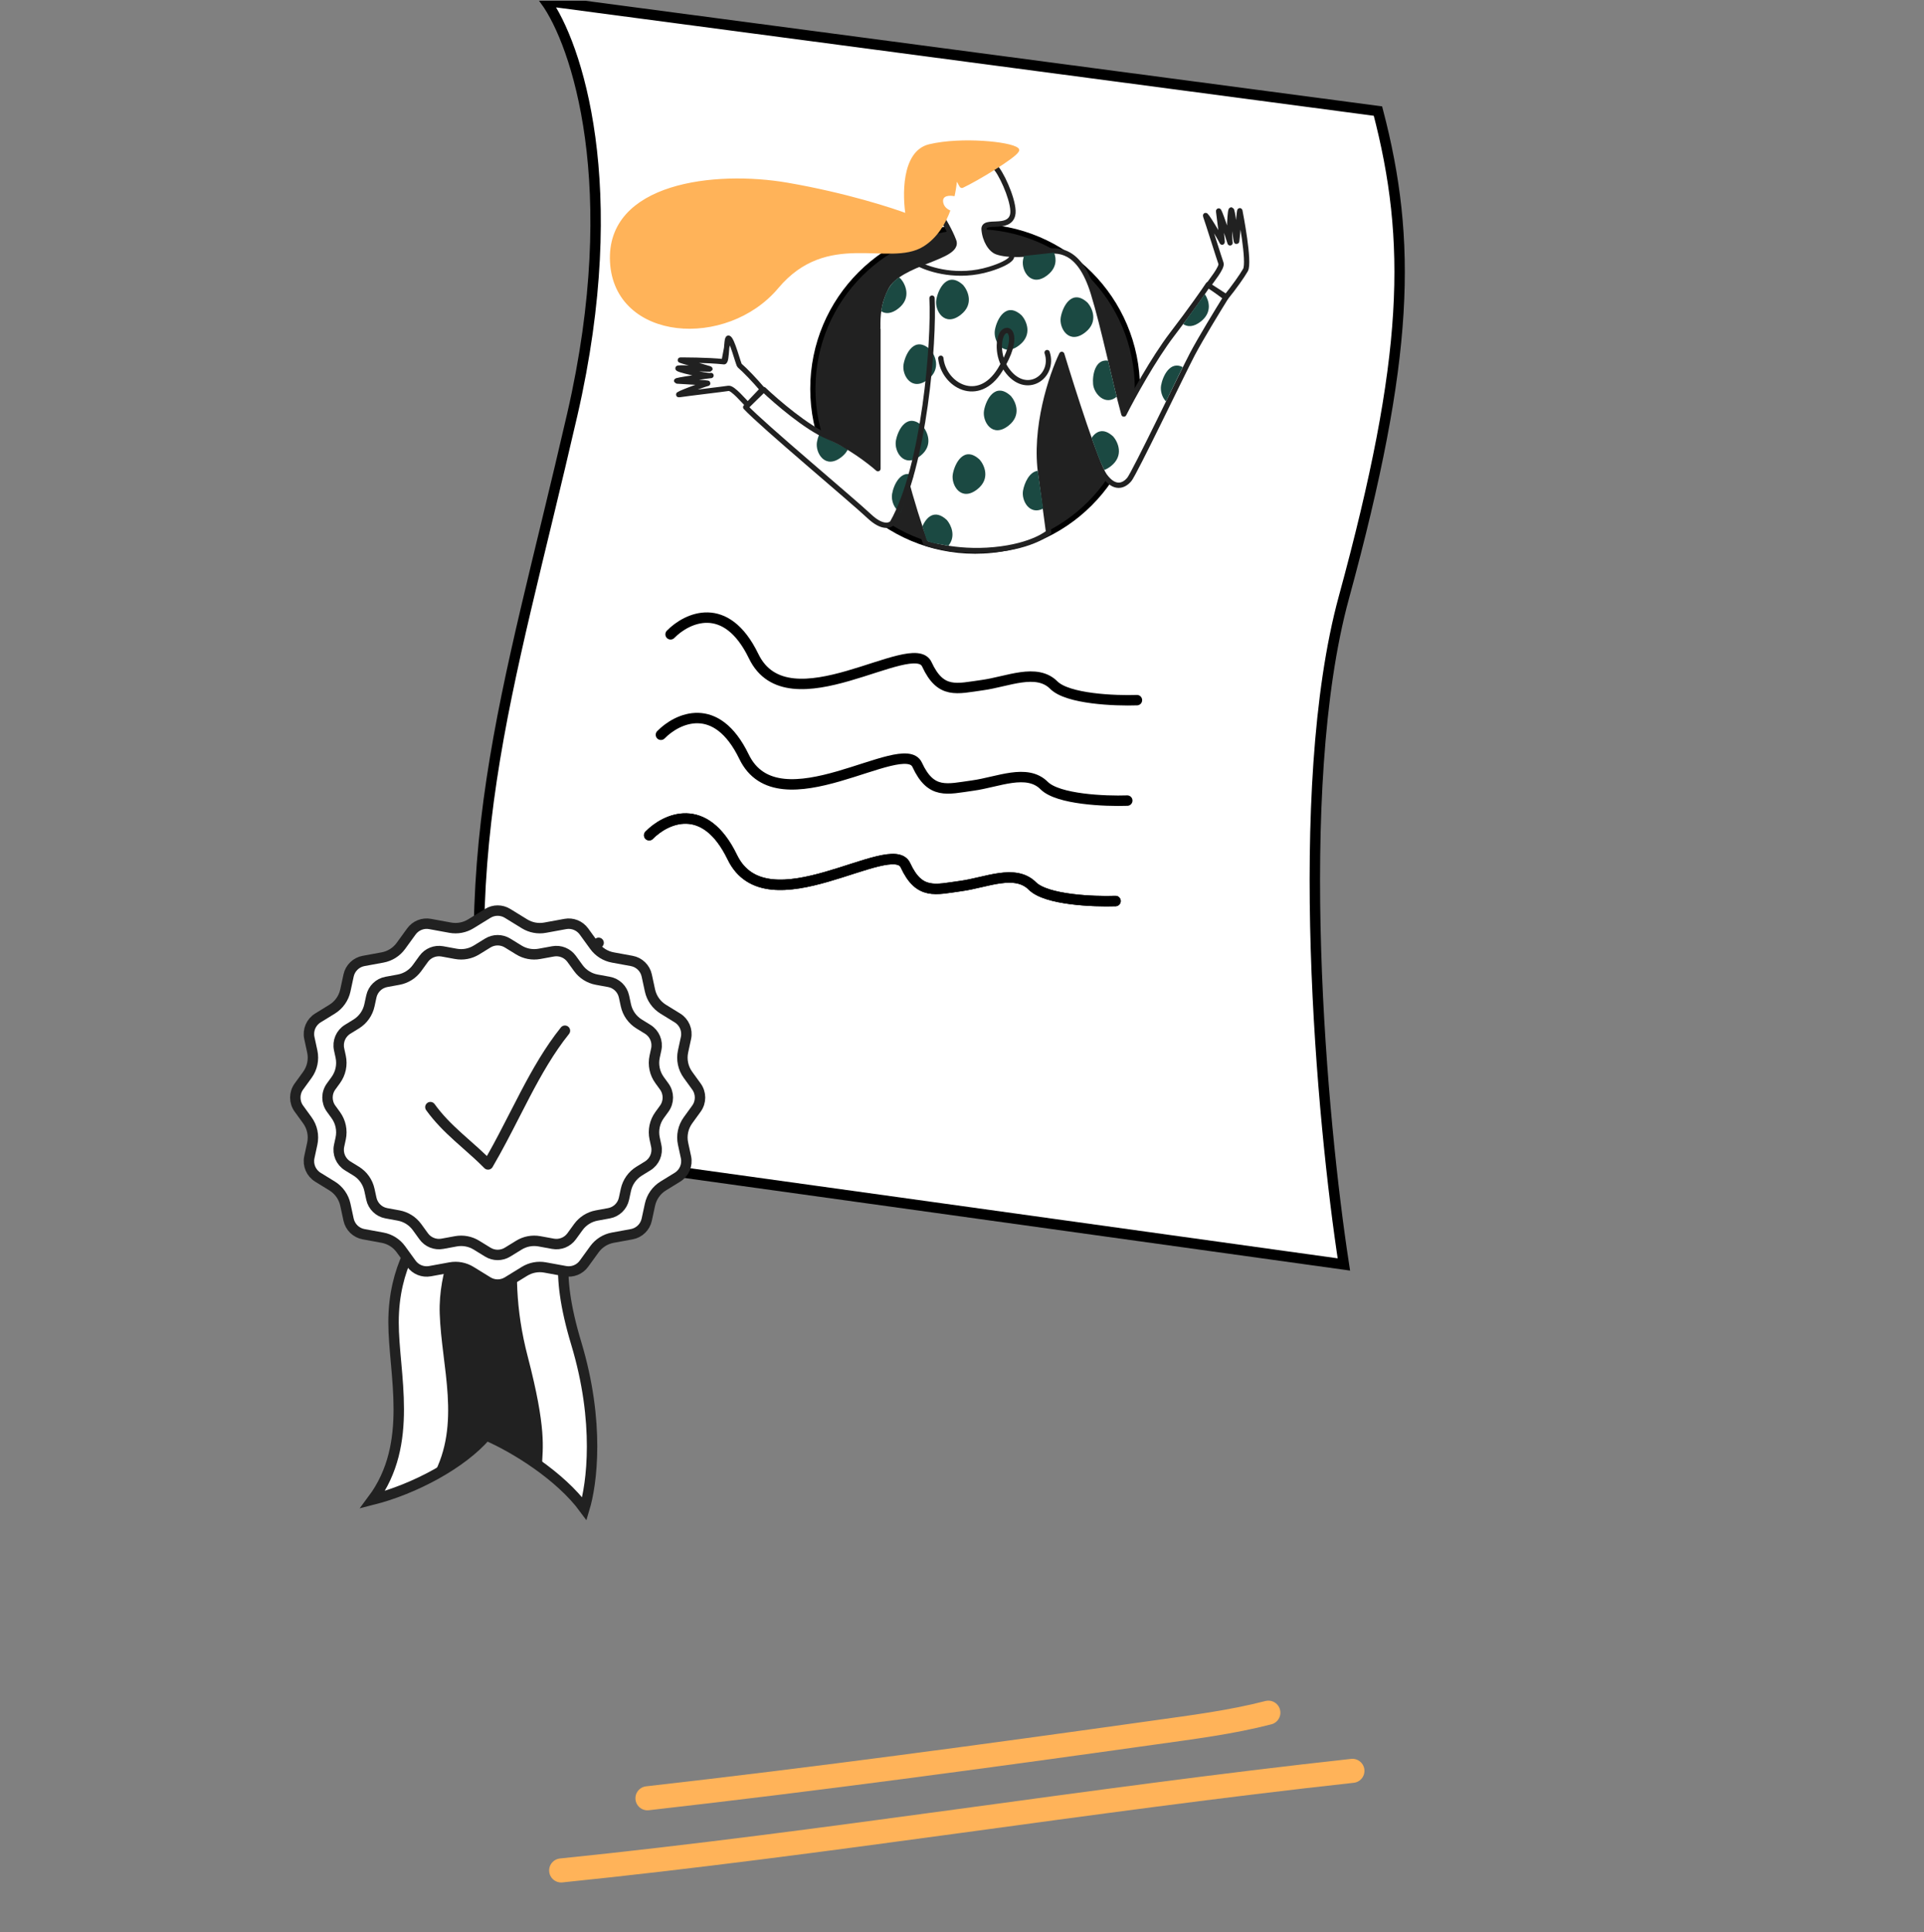 <svg width="240" height="241" viewBox="0 0 240 241" fill="none" xmlns="http://www.w3.org/2000/svg">
<rect x="0" y="0" width="240" height="241" fill="#808080" stroke="none"/>
<g clip-path="url(#clip0)">
<path d="M133.795 85.921L124.432 67.991L123.894 67.646L110.831 68.345L108.66 70.219L107.049 86.603L113.258 85.347L120.763 90.151L129.087 85.347L133.795 85.921Z" fill="#212121" stroke="#212121"/>
<path d="M71.389 51.692C77.947 23.172 71.895 5.409 68.049 0.093L171.886 13.853C176.137 30.114 175.833 44.499 167.635 74.52C161.077 98.537 164.903 139.983 167.635 157.704L61.977 143.006C55.904 107.043 63.191 87.342 71.389 51.692Z" fill="white" stroke="black" stroke-width="1.3"/>
<circle r="20.241" transform="matrix(-1 0 0 1 121.636 48.495)" fill="#212121" stroke="black" stroke-width="0.651"/>
<path d="M124.376 21.112C122.96 19.181 120.497 18.573 119.442 18.511C110.809 20.403 117.037 24.919 118.968 30.051C119.749 32.126 112.177 32.665 110.535 35.874C108.928 39.015 109.661 41.203 109.661 45.845C109.929 49.786 111.169 53.069 112.847 59.326C113.74 62.651 114.616 65.469 115.46 67.742C115.46 67.742 119.089 69.032 123.999 68.566C128.909 68.099 130.802 66.399 130.802 66.399L129.855 59.326C128.942 53.388 131.202 46.767 132.446 44.199C133.797 48.656 136.754 57.922 137.771 59.326C139.042 61.081 140.191 60.597 140.857 59.81C141.522 59.023 147.452 46.619 148.723 44.199C149.74 42.263 151.93 38.672 152.898 37.119L150.72 35.486C150.215 36.252 148.614 38.559 146.242 41.657C143.87 44.755 141.22 49.604 140.191 51.641C139.019 47.349 137.703 40.843 136.383 36.562C134.636 30.893 131.88 31.125 130.212 31.419C128.268 31.761 125.749 31.905 124.376 31.419C123.577 31.136 122.861 29.957 122.753 28.617C122.646 27.276 125.82 28.765 126.314 26.824C126.629 25.587 125.266 22.317 124.376 21.112Z" fill="white"/>
<path d="M119.442 18.511L119.462 18.182C119.432 18.18 119.401 18.182 119.372 18.189L119.442 18.511ZM124.376 21.112L124.11 21.307L124.11 21.308L124.376 21.112ZM126.314 26.824L126.634 26.905L126.314 26.824ZM124.376 31.419L124.266 31.73L124.376 31.419ZM130.212 31.419L130.154 31.094L130.212 31.419ZM136.383 36.562L136.699 36.465L136.383 36.562ZM140.191 51.641L139.873 51.728C139.909 51.86 140.022 51.956 140.158 51.97C140.294 51.983 140.424 51.912 140.486 51.79L140.191 51.641ZM146.242 41.657L145.98 41.457L146.242 41.657ZM150.72 35.486L150.918 35.221C150.845 35.167 150.753 35.145 150.663 35.16C150.573 35.176 150.494 35.228 150.444 35.304L150.72 35.486ZM152.898 37.119L153.178 37.294C153.269 37.148 153.233 36.958 153.096 36.855L152.898 37.119ZM148.723 44.199L148.431 44.045L148.723 44.199ZM137.771 59.326L138.038 59.132L137.771 59.326ZM132.446 44.199L132.762 44.103C132.722 43.973 132.607 43.88 132.472 43.87C132.337 43.859 132.208 43.933 132.149 44.055L132.446 44.199ZM129.855 59.326L130.182 59.282L130.181 59.276L129.855 59.326ZM130.802 66.399L131.023 66.644C131.104 66.571 131.144 66.463 131.129 66.355L130.802 66.399ZM118.968 30.051L119.277 29.935L118.968 30.051ZM109.661 45.845L109.331 45.845C109.331 45.853 109.332 45.86 109.332 45.867L109.661 45.845ZM110.535 35.874L110.241 35.724H110.241L110.535 35.874ZM115.46 67.742L115.151 67.857C115.185 67.948 115.258 68.02 115.35 68.053L115.46 67.742ZM112.847 59.326L112.529 59.411L112.847 59.326ZM123.999 68.566L123.968 68.237H123.968L123.999 68.566ZM119.423 18.84C119.911 18.869 120.753 19.028 121.642 19.413C122.53 19.799 123.446 20.402 124.11 21.307L124.642 20.916C123.89 19.891 122.866 19.225 121.905 18.808C120.945 18.392 120.028 18.215 119.462 18.182L119.423 18.84ZM125.995 26.743C125.9 27.116 125.689 27.311 125.406 27.43C125.101 27.559 124.715 27.597 124.294 27.616C123.905 27.633 123.445 27.634 123.108 27.726C122.932 27.774 122.742 27.858 122.604 28.021C122.458 28.193 122.406 28.409 122.425 28.643L123.082 28.59C123.074 28.489 123.098 28.458 123.107 28.448C123.124 28.428 123.168 28.393 123.282 28.362C123.526 28.296 123.87 28.295 124.323 28.275C124.743 28.256 125.237 28.218 125.663 28.038C126.111 27.849 126.482 27.503 126.634 26.905L125.995 26.743ZM122.425 28.643C122.482 29.362 122.703 30.04 123.021 30.581C123.335 31.116 123.766 31.553 124.266 31.73L124.486 31.108C124.187 31.002 123.86 30.708 123.59 30.247C123.323 29.794 123.132 29.212 123.082 28.59L122.425 28.643ZM124.266 31.73C125.009 31.993 126.029 32.077 127.085 32.059C128.15 32.041 129.283 31.917 130.269 31.744L130.154 31.094C129.197 31.262 128.099 31.382 127.074 31.399C126.041 31.417 125.116 31.331 124.486 31.108L124.266 31.73ZM130.269 31.744C131.09 31.599 132.098 31.487 133.109 32.043C134.119 32.599 135.207 33.866 136.068 36.659L136.699 36.465C135.812 33.589 134.648 32.137 133.427 31.465C132.206 30.793 131.001 30.945 130.154 31.094L130.269 31.744ZM136.068 36.659C136.724 38.788 137.381 41.474 138.022 44.174C138.661 46.868 139.285 49.575 139.873 51.728L140.509 51.554C139.925 49.415 139.305 46.724 138.664 44.021C138.023 41.324 137.362 38.617 136.699 36.465L136.068 36.659ZM140.486 51.79C141.512 49.757 144.151 44.931 146.504 41.858L145.98 41.457C143.589 44.58 140.928 49.451 139.897 51.493L140.486 51.79ZM146.504 41.858C148.88 38.755 150.486 36.441 150.995 35.667L150.444 35.304C149.945 36.062 148.349 38.363 145.98 41.457L146.504 41.858ZM150.522 35.749L152.7 37.383L153.096 36.855L150.918 35.221L150.522 35.749ZM152.618 36.945C151.651 38.497 149.454 42.097 148.431 44.045L149.015 44.352C150.025 42.428 152.209 38.848 153.178 37.294L152.618 36.945ZM148.431 44.045C147.793 45.261 145.989 48.975 144.267 52.471C143.405 54.222 142.562 55.92 141.894 57.229C141.56 57.884 141.27 58.44 141.044 58.855C140.931 59.063 140.835 59.233 140.758 59.363C140.676 59.499 140.627 59.571 140.605 59.597L141.109 60.023C141.17 59.95 141.245 59.834 141.324 59.701C141.408 59.561 141.508 59.382 141.624 59.17C141.854 58.747 142.147 58.186 142.482 57.529C143.152 56.216 143.997 54.514 144.859 52.763C146.586 49.255 148.382 45.557 149.015 44.352L148.431 44.045ZM140.605 59.597C140.303 59.954 139.933 60.191 139.541 60.191C139.16 60.191 138.641 59.966 138.038 59.132L137.504 59.519C138.171 60.441 138.863 60.851 139.541 60.851C140.207 60.851 140.745 60.453 141.109 60.023L140.605 59.597ZM138.038 59.132C137.932 58.986 137.786 58.713 137.606 58.319C137.429 57.93 137.227 57.442 137.008 56.877C136.569 55.748 136.063 54.324 135.546 52.801C134.513 49.757 133.437 46.33 132.762 44.103L132.13 44.294C132.807 46.526 133.885 49.96 134.922 53.014C135.44 54.54 135.949 55.974 136.393 57.116C136.614 57.687 136.821 58.188 137.005 58.593C137.187 58.991 137.356 59.315 137.504 59.519L138.038 59.132ZM132.149 44.055C130.891 46.651 128.601 53.343 129.529 59.376L130.181 59.276C129.282 53.432 131.512 46.883 132.743 44.343L132.149 44.055ZM129.528 59.37L130.475 66.442L131.129 66.355L130.182 59.282L129.528 59.37ZM119.277 29.935C118.782 28.618 118.013 27.348 117.295 26.176C116.567 24.99 115.9 23.918 115.554 22.955C115.213 22.001 115.214 21.235 115.715 20.593C116.24 19.919 117.37 19.303 119.513 18.833L119.372 18.189C117.198 18.665 115.869 19.322 115.194 20.188C114.495 21.085 114.555 22.123 114.933 23.177C115.307 24.221 116.019 25.359 116.732 26.521C117.455 27.699 118.19 28.918 118.66 30.167L119.277 29.935ZM109.991 45.845C109.991 44.676 109.945 43.662 109.901 42.755C109.857 41.844 109.817 41.048 109.825 40.3C109.842 38.819 110.053 37.539 110.828 36.024L110.241 35.724C109.409 37.35 109.183 38.735 109.165 40.293C109.157 41.065 109.199 41.883 109.242 42.786C109.286 43.693 109.331 44.693 109.331 45.845L109.991 45.845ZM110.828 36.024C111.196 35.306 111.911 34.711 112.82 34.188C113.724 33.668 114.779 33.243 115.782 32.844C116.77 32.451 117.729 32.077 118.386 31.665C118.715 31.458 119.004 31.222 119.178 30.939C119.364 30.637 119.413 30.296 119.277 29.935L118.66 30.167C118.719 30.326 118.702 30.454 118.617 30.592C118.521 30.748 118.332 30.919 118.036 31.106C117.442 31.478 116.552 31.828 115.538 32.231C114.541 32.627 113.443 33.068 112.491 33.616C111.542 34.162 110.695 34.837 110.241 35.724L110.828 36.024ZM115.77 67.627C114.93 65.367 114.057 62.56 113.166 59.24L112.529 59.411C113.423 62.743 114.302 65.572 115.151 67.857L115.77 67.627ZM113.166 59.24C111.477 52.946 110.255 49.721 109.99 45.823L109.332 45.867C109.603 49.851 110.86 53.193 112.529 59.411L113.166 59.24ZM126.634 26.905C126.732 26.523 126.693 26.027 126.593 25.516C126.492 24.994 126.317 24.414 126.107 23.842C125.688 22.704 125.112 21.553 124.641 20.916L124.11 21.308C124.53 21.876 125.08 22.963 125.488 24.07C125.69 24.621 125.853 25.165 125.946 25.642C126.041 26.13 126.055 26.507 125.995 26.743L126.634 26.905ZM130.802 66.399C130.582 66.153 130.582 66.153 130.582 66.153C130.582 66.153 130.582 66.153 130.582 66.153C130.582 66.153 130.582 66.153 130.582 66.153C130.583 66.152 130.583 66.152 130.582 66.153C130.582 66.153 130.582 66.153 130.581 66.154C130.578 66.156 130.574 66.16 130.568 66.165C130.556 66.174 130.537 66.19 130.509 66.212C130.455 66.254 130.369 66.317 130.249 66.396C130.009 66.553 129.635 66.772 129.108 67.006C128.055 67.474 126.389 68.007 123.968 68.237L124.031 68.894C126.52 68.658 128.255 68.107 129.376 67.609C129.936 67.36 130.342 67.124 130.611 66.948C130.745 66.859 130.845 66.786 130.913 66.734C130.947 66.707 130.973 66.686 130.991 66.671C131 66.663 131.007 66.657 131.013 66.653C131.015 66.651 131.017 66.649 131.019 66.647C131.02 66.647 131.021 66.646 131.021 66.645C131.021 66.645 131.022 66.645 131.022 66.645C131.022 66.644 131.022 66.644 131.022 66.644C131.022 66.644 131.023 66.644 130.802 66.399ZM123.968 68.237C121.549 68.467 119.444 68.264 117.945 68.004C117.196 67.874 116.599 67.729 116.191 67.618C115.987 67.562 115.83 67.515 115.725 67.482C115.673 67.465 115.633 67.452 115.608 67.444C115.595 67.439 115.585 67.436 115.579 67.434C115.576 67.433 115.574 67.432 115.572 67.432C115.572 67.431 115.571 67.431 115.571 67.431C115.571 67.431 115.571 67.431 115.571 67.431C115.571 67.431 115.571 67.431 115.571 67.431C115.571 67.431 115.571 67.431 115.46 67.742C115.35 68.053 115.35 68.053 115.35 68.053C115.35 68.053 115.35 68.053 115.35 68.053C115.351 68.053 115.351 68.053 115.351 68.053C115.352 68.054 115.353 68.054 115.354 68.054C115.356 68.055 115.359 68.056 115.363 68.058C115.371 68.06 115.383 68.064 115.397 68.069C115.427 68.079 115.47 68.093 115.527 68.111C115.639 68.147 115.805 68.197 116.017 68.255C116.443 68.371 117.06 68.52 117.832 68.654C119.375 68.922 121.54 69.131 124.031 68.894L123.968 68.237Z" fill="#212121"/>
<path d="M114.691 32.989C116.01 33.621 119.449 34.779 123.442 33.557C126.395 32.653 126.789 31.704 125.61 31.658" stroke="#212121" stroke-width="0.593" stroke-linecap="round" stroke-linejoin="round"/>
<path d="M111.326 65.198C115.328 58.126 116.534 42.613 116.26 37.186L109.517 41.08V58.455C108.531 57.578 105.899 55.55 103.268 54.453C100.637 53.357 96.836 50.086 95.265 48.588L93.017 50.781C95.046 52.973 106.393 62.457 108.421 64.375C110.044 65.91 111.034 65.563 111.326 65.198Z" fill="white"/>
<path d="M135.393 41.439C137.033 40.135 136.263 38.442 135.673 37.759C133.716 35.942 132.552 38.225 132.319 39.575C132.086 40.926 133.344 43.069 135.393 41.439Z" fill="#1B4942"/>
<path fill-rule="evenodd" clip-rule="evenodd" d="M136.163 54.616C136.277 54.931 136.64 55.937 136.914 56.693C137.176 57.418 137.589 58.292 137.745 58.615C138.008 58.523 138.29 58.366 138.589 58.128C140.228 56.824 139.458 55.132 138.868 54.448C137.646 53.314 136.733 53.778 136.163 54.616Z" fill="#1B4942"/>
<path fill-rule="evenodd" clip-rule="evenodd" d="M131.49 31.511C131.8 32.32 131.812 33.401 130.684 34.298C128.635 35.929 127.377 33.786 127.61 32.435C127.638 32.274 127.679 32.1 127.733 31.921L131.49 31.511Z" fill="#1B4942"/>
<path d="M119.87 39.239C121.51 37.935 120.739 36.243 120.149 35.559C118.193 33.743 117.028 36.025 116.795 37.376C116.563 38.727 117.82 40.87 119.87 39.239Z" fill="#1B4942"/>
<path d="M127.176 43.032C128.816 41.728 128.046 40.035 127.456 39.352C125.5 37.536 124.335 39.818 124.102 41.169C123.869 42.52 125.127 44.663 127.176 43.032Z" fill="#1B4942"/>
<path d="M114.825 56.841C116.465 55.537 115.694 53.845 115.104 53.161C113.148 51.345 111.983 53.627 111.751 54.978C111.518 56.329 112.775 58.472 114.825 56.841Z" fill="#1B4942"/>
<path d="M125.821 53.073C127.461 51.768 126.691 50.076 126.101 49.393C124.144 47.576 122.98 49.859 122.747 51.209C122.514 52.56 123.771 54.703 125.821 53.073Z" fill="#1B4942"/>
<path d="M115.784 47.303C117.424 45.999 116.653 44.306 116.063 43.623C114.107 41.807 112.942 44.089 112.71 45.44C112.477 46.791 113.734 48.934 115.784 47.303Z" fill="#1B4942"/>
<path fill-rule="evenodd" clip-rule="evenodd" d="M112.162 34.602C111.193 35.199 110.486 36.25 110.04 38.143L109.921 38.822C110.455 39.163 111.195 39.166 112.085 38.458C113.724 37.154 112.954 35.461 112.364 34.778C112.296 34.715 112.228 34.656 112.162 34.602Z" fill="#1B4942"/>
<path fill-rule="evenodd" clip-rule="evenodd" d="M105.76 56.049C104.988 55.626 103.998 55.095 103.353 54.781C102.803 54.513 102.423 54.314 102.182 54.182C102.049 54.507 101.957 54.838 101.907 55.126C101.674 56.477 102.932 58.62 104.981 56.99C105.357 56.691 105.606 56.372 105.76 56.049Z" fill="#1B4942"/>
<path d="M121.926 61.011C123.566 59.706 122.796 58.014 122.206 57.331C120.25 55.514 119.085 57.796 118.852 59.147C118.619 60.498 119.877 62.641 121.926 61.011Z" fill="#1B4942"/>
<path fill-rule="evenodd" clip-rule="evenodd" d="M129.451 58.722C128.405 58.831 127.775 60.251 127.61 61.206C127.399 62.429 128.41 64.3 130.123 63.435C130.104 63.301 130.083 63.16 130.062 63.01C129.991 62.516 129.906 61.928 129.797 61.192C129.667 60.321 129.538 59.406 129.451 58.722Z" fill="#1B4942"/>
<path fill-rule="evenodd" clip-rule="evenodd" d="M115.036 65.707L115.064 65.641L115.602 67.401C115.602 67.401 115.855 67.638 116.684 67.776C117.279 67.875 117.963 68.004 118.302 68.069C119.291 66.852 118.628 65.457 118.106 64.853C116.576 63.432 115.53 64.519 115.036 65.707Z" fill="#1B4942"/>
<path fill-rule="evenodd" clip-rule="evenodd" d="M145.444 50.065C144.95 49.556 144.72 48.728 144.832 48.082C145.038 46.889 145.97 44.969 147.533 45.789L145.444 50.065Z" fill="#1B4942"/>
<path fill-rule="evenodd" clip-rule="evenodd" d="M150.29 36.682C150.819 37.476 151.254 38.934 149.803 40.087C148.887 40.816 148.129 40.791 147.591 40.419L150.29 36.682Z" fill="#1B4942"/>
<path fill-rule="evenodd" clip-rule="evenodd" d="M138.216 44.981L139.293 49.484C137.886 50.655 136.469 49.142 136.355 47.926C136.246 46.757 136.62 44.748 138.216 44.981Z" fill="#1B4942"/>
<path fill-rule="evenodd" clip-rule="evenodd" d="M112.345 63.915C111.545 63.532 111.138 62.421 111.279 61.601C111.484 60.413 112.409 58.505 113.959 59.297C113.509 60.62 112.672 63.056 112.345 63.915Z" fill="#1B4942"/>
<path d="M116.26 37.186C116.534 42.613 115.328 58.126 111.326 65.198C111.034 65.563 110.044 65.91 108.421 64.375C106.393 62.457 95.046 52.973 93.017 50.781L95.265 48.588C96.836 50.086 100.637 53.357 103.268 54.453C105.899 55.55 108.531 57.578 109.517 58.455V41.08" stroke="#212121" stroke-width="0.66" stroke-linecap="round" stroke-linejoin="round"/>
<path d="M95.111 48.565C94.134 47.412 92.939 46.17 92.259 45.588C92.107 45.458 91.306 42.259 90.871 42.174C90.738 42.148 90.688 42.734 90.641 43.39L90.314 45.118C88.166 44.886 85.067 44.909 84.876 44.909C84.603 44.908 88.087 45.842 88.523 45.998C88.96 46.155 85.252 45.805 84.63 45.907C84.035 46.005 87.779 46.851 88.573 46.848C87.802 46.941 83.769 47.488 84.485 47.528L84.485 47.528C85.314 47.575 88.63 47.76 88.275 47.819C87.919 47.877 83.963 49.348 84.763 49.217C85.562 49.085 90.205 48.544 90.871 48.435C91.404 48.347 92.84 50.082 93.273 50.497L95.111 48.565Z" fill="white"/>
<path d="M90.871 42.174C91.306 42.259 92.107 45.458 92.259 45.588C92.939 46.17 94.134 47.412 95.111 48.565L93.273 50.497C92.84 50.082 91.404 48.347 90.871 48.435C90.205 48.544 85.562 49.085 84.763 49.217C83.963 49.348 87.919 47.877 88.275 47.819C88.63 47.76 85.314 47.575 84.485 47.528C83.656 47.482 89.195 46.755 88.662 46.842C88.129 46.93 84.008 46.01 84.63 45.907C85.252 45.805 88.96 46.155 88.523 45.998C88.087 45.842 84.603 44.908 84.876 44.909C85.067 44.909 88.166 44.886 90.314 45.118M90.871 42.174C90.572 42.115 90.694 45.159 90.314 45.118M90.871 42.174L90.314 45.118" stroke="#212121" stroke-width="0.66" stroke-linecap="round" stroke-linejoin="round"/>
<path d="M152.962 37.033C153.914 35.86 154.913 34.456 155.359 33.68C155.917 32.711 154.712 26.568 154.662 26.299C154.611 26.03 154.339 29.627 154.266 30.084C154.193 30.542 153.85 26.834 153.634 26.241C153.428 25.675 153.289 29.511 153.439 30.29C153.206 29.55 151.922 25.688 152.015 26.399L152.015 26.399C152.123 27.223 152.554 30.516 152.431 30.177C152.308 29.838 150.13 26.223 150.407 26.984C150.684 27.746 152.074 32.208 152.305 32.843C152.49 33.351 151.051 35.082 150.723 35.584L152.962 37.033Z" fill="white" stroke="#212121" stroke-width="0.66" stroke-linecap="round" stroke-linejoin="round"/>
<path d="M117.357 44.683C117.707 48.034 122.029 50.549 124.757 46.113C127.276 42.017 125.907 40.54 125.102 41.487C124.539 42.15 124.337 44.373 125.565 46.113C127.953 49.496 131.618 46.973 130.618 43.973" stroke="#212121" stroke-width="0.66" stroke-linecap="round" stroke-linejoin="round"/>
<path d="M119.988 23.114C121.74 22.3 126.416 19.48 126.807 18.724C126.025 18.012 119.988 17.368 115.983 18.312C112.778 19.067 112.878 24.453 113.329 27.052C111.288 26.259 105.403 24.36 98.192 23.114C89.178 21.556 75.912 23.114 76.422 32.665C76.933 42.216 90.539 43.209 96.831 35.726C103.124 28.243 110.948 33.005 115.029 30.454C118.295 28.413 119.097 23.642 119.089 21.511L119.988 23.114Z" fill="#FFB359" stroke="#FFB359" stroke-width="0.66" stroke-linecap="round" stroke-linejoin="round"/>
<path d="M117.676 25.339C117.409 24.314 118.548 24.345 119.152 24.489L120.091 26.52C119.398 26.553 117.944 26.365 117.676 25.339Z" fill="white"/>
<path d="M83.648 79.115C85.664 77.051 90.56 74.709 94.016 81.851C98.336 90.779 113.887 79.115 115.615 82.859C117.343 86.603 119.359 85.883 122.527 85.451C125.694 85.019 129.294 83.291 131.454 85.451C133.182 87.179 139.086 87.419 141.822 87.323" stroke="black" stroke-width="1.3" stroke-linecap="round" stroke-linejoin="round"/>
<path d="M82.443 91.642C84.459 89.579 89.355 87.236 92.811 94.378C97.131 103.306 112.682 91.643 114.41 95.386C116.138 99.13 118.154 98.41 121.321 97.978C124.489 97.546 128.089 95.818 130.249 97.978C131.977 99.706 137.881 99.946 140.617 99.85" stroke="black" stroke-width="1.3" stroke-linecap="round" stroke-linejoin="round"/>
<path d="M80.978 104.17C82.994 102.107 87.89 99.764 91.346 106.906C95.666 115.834 111.217 104.171 112.945 107.914C114.673 111.658 116.689 110.938 119.857 110.506C123.024 110.074 126.624 108.346 128.784 110.506C130.512 112.234 136.416 112.474 139.152 112.378" stroke="black" stroke-width="1.3" stroke-linecap="round" stroke-linejoin="round"/>
<path d="M80.978 104.17C82.994 102.107 87.89 99.764 91.346 106.906C95.666 115.834 111.217 104.171 112.945 107.914C114.673 111.658 116.689 110.938 119.857 110.506C123.024 110.074 126.624 108.346 128.784 110.506C130.512 112.234 136.416 112.474 139.152 112.378" stroke="black" stroke-width="1.3" stroke-linecap="round" stroke-linejoin="round"/>
<path d="M49.09 164.93C49.09 157.891 52.221 154.008 53.787 151.728H71.878C70.486 154.432 69.058 158.177 71.878 167.531C74.862 177.429 73.826 185.09 72.899 188.165C69.888 184.066 64.22 180.544 60.657 179.02C57.595 182.583 51.67 185.723 46.48 187.041C51.699 180.042 49.09 171.293 49.09 164.93Z" fill="white" stroke="#212121" stroke-width="1.3"/>
<path d="M54.85 163.828C54.671 158.498 57.055 153.541 58.27 151.728L64.882 153.374C64.204 158.088 64.306 163.351 65.816 169.139C68.201 178.279 67.691 180.57 67.601 182.858C65.539 181.336 61.877 179.555 60.701 179.059C58.892 181.077 54.995 183.516 54.022 184.056C57.552 177.546 55.073 170.49 54.85 163.828Z" fill="#212121"/>
<path d="M60.847 113.917C61.602 113.452 62.555 113.452 63.31 113.917L65.428 115.22C66.196 115.692 67.111 115.864 67.998 115.701L70.516 115.24C71.406 115.077 72.31 115.44 72.841 116.172L74.146 117.97L74.672 117.589L74.146 117.97C74.698 118.73 75.52 119.248 76.442 119.417L78.8 119.849C79.734 120.02 80.473 120.736 80.674 121.664L81.077 123.53C81.287 124.502 81.885 125.346 82.731 125.867L84.503 126.958C85.352 127.48 85.779 128.481 85.569 129.455L85.204 131.143C84.986 132.157 85.209 133.216 85.818 134.056L86.873 135.511C87.47 136.334 87.47 137.447 86.873 138.27L85.818 139.725C85.209 140.565 84.986 141.624 85.204 142.638L85.569 144.326C85.779 145.3 85.352 146.301 84.503 146.823L82.731 147.914C81.885 148.435 81.287 149.279 81.077 150.251L80.674 152.117C80.473 153.045 79.734 153.761 78.8 153.932L76.442 154.364C75.52 154.533 74.698 155.051 74.146 155.811L72.841 157.61C72.31 158.342 71.406 158.704 70.516 158.541L67.998 158.08C67.111 157.917 66.196 158.089 65.428 158.561L63.31 159.864C62.555 160.329 61.602 160.329 60.847 159.864L58.729 158.561C57.962 158.089 57.046 157.917 56.159 158.08L53.641 158.541C52.752 158.704 51.847 158.342 51.316 157.61L50.011 155.811C49.46 155.051 48.638 154.533 47.715 154.364L45.357 153.932C44.423 153.761 43.684 153.045 43.483 152.117L43.08 150.251C42.87 149.279 42.273 148.435 41.426 147.914L39.654 146.823C38.805 146.301 38.378 145.3 38.589 144.326L38.953 142.638C39.172 141.624 38.949 140.565 38.34 139.725L37.284 138.27C36.687 137.447 36.687 136.334 37.284 135.511L38.34 134.056C38.949 133.216 39.172 132.157 38.953 131.143L38.589 129.455C38.378 128.481 38.805 127.48 39.654 126.958L41.426 125.867C42.273 125.346 42.87 124.502 43.08 123.53L43.483 121.664C43.684 120.736 44.423 120.02 45.357 119.849L47.715 119.417C48.638 119.248 49.46 118.73 50.011 117.97L51.316 116.172C51.847 115.44 52.752 115.077 53.641 115.24L56.159 115.701C57.046 115.864 57.962 115.692 58.729 115.22L60.847 113.917Z" fill="white" stroke="#212121" stroke-width="1.3" stroke-linecap="round" stroke-linejoin="round"/>
<path d="M60.848 117.614C61.603 117.15 62.555 117.15 63.311 117.614L64.724 118.484C65.491 118.956 66.407 119.128 67.293 118.965L68.98 118.656C69.87 118.494 70.774 118.856 71.305 119.588L72.139 120.737C72.691 121.497 73.513 122.015 74.436 122.184L75.962 122.464C76.896 122.635 77.635 123.351 77.835 124.279L78.073 125.379C78.283 126.351 78.881 127.195 79.728 127.716L80.795 128.373C81.643 128.895 82.07 129.896 81.86 130.87L81.661 131.792C81.442 132.806 81.665 133.866 82.274 134.706L82.858 135.511C83.456 136.334 83.455 137.448 82.858 138.271L82.274 139.076C81.665 139.916 81.442 140.975 81.661 141.989L81.86 142.911C82.07 143.885 81.643 144.886 80.795 145.409L79.728 146.065C78.881 146.586 78.283 147.431 78.073 148.403L77.835 149.503C77.635 150.431 76.896 151.147 75.962 151.318L74.436 151.598C73.513 151.767 72.691 152.285 72.139 153.044L71.305 154.194C70.774 154.926 69.87 155.288 68.98 155.125L67.293 154.816C66.407 154.654 65.491 154.825 64.724 155.298L63.311 156.167C62.555 156.632 61.603 156.632 60.848 156.167L59.435 155.298C58.667 154.825 57.752 154.654 56.865 154.816L55.178 155.125C54.289 155.288 53.385 154.926 52.853 154.194L52.019 153.044C51.468 152.285 50.646 151.767 49.723 151.598L48.196 151.318C47.263 151.147 46.524 150.431 46.323 149.503L46.085 148.403C45.875 147.431 45.278 146.586 44.431 146.065L43.364 145.409C42.515 144.886 42.088 143.885 42.298 142.911L42.498 141.989C42.717 140.975 42.493 139.916 41.884 139.076L41.3 138.271C40.703 137.448 40.703 136.334 41.3 135.511L41.884 134.706C42.493 133.866 42.717 132.806 42.498 131.792L42.298 130.87C42.088 129.896 42.515 128.895 43.364 128.373L44.431 127.716C45.278 127.195 45.875 126.351 46.085 125.379L46.323 124.279C46.524 123.351 47.263 122.635 48.196 122.464L49.723 122.184C50.646 122.015 51.468 121.497 52.019 120.737L52.853 119.588C53.385 118.856 54.289 118.494 55.178 118.656L56.865 118.965C57.752 119.128 58.667 118.956 59.435 118.484L60.848 117.614Z" fill="white" stroke="#212121" stroke-width="1.3" stroke-linecap="round" stroke-linejoin="round"/>
<g clip-path="url(#clip1)">
<path fill-rule="evenodd" clip-rule="evenodd" d="M70.978 128.957C71.203 128.677 71.158 128.268 70.878 128.043C70.598 127.819 70.189 127.863 69.964 128.143C67.994 130.599 66.415 133.376 64.917 136.234C64.477 137.072 64.045 137.916 63.613 138.76L63.613 138.76L63.613 138.76C62.687 140.569 61.757 142.385 60.737 144.178C60.033 143.501 59.319 142.869 58.625 142.255L58.625 142.255C58.266 141.937 57.912 141.624 57.568 141.312C56.35 140.209 55.212 139.085 54.214 137.702C54.004 137.411 53.598 137.345 53.307 137.555C53.016 137.765 52.95 138.171 53.16 138.462C54.236 139.955 55.454 141.15 56.694 142.275C57.063 142.609 57.43 142.934 57.797 143.258L57.797 143.258C58.672 144.033 59.541 144.802 60.4 145.67C60.443 145.717 60.494 145.758 60.552 145.792C60.664 145.858 60.788 145.886 60.91 145.88C61.065 145.873 61.218 145.811 61.337 145.693C61.386 145.645 61.425 145.592 61.456 145.534C62.656 143.483 63.734 141.377 64.788 139.319L64.788 139.319C65.216 138.481 65.641 137.652 66.068 136.838C67.558 133.996 69.09 131.311 70.978 128.957Z" fill="#212121"/>
</g>
</g>
<path d="M80.763 224.282C101.888 221.89 122.99 219.03 144.044 216.074C148.78 215.409 153.598 214.801 158.216 213.606" stroke="#FFB359" stroke-width="3" stroke-linecap="round" stroke-linejoin="round"/>
<path d="M70 233.284C102.982 229.919 135.739 224.46 168.702 220.86" stroke="#FFB359" stroke-width="3" stroke-linecap="round" stroke-linejoin="round"/>
<defs>
<clipPath id="clip0">
<rect width="240" height="200.837" fill="white" transform="translate(0 0.093)"/>
</clipPath>
<clipPath id="clip1">
<rect width="19.401" height="19.401" fill="white" transform="translate(52.379 127.19)"/>
</clipPath>
</defs>
</svg>
